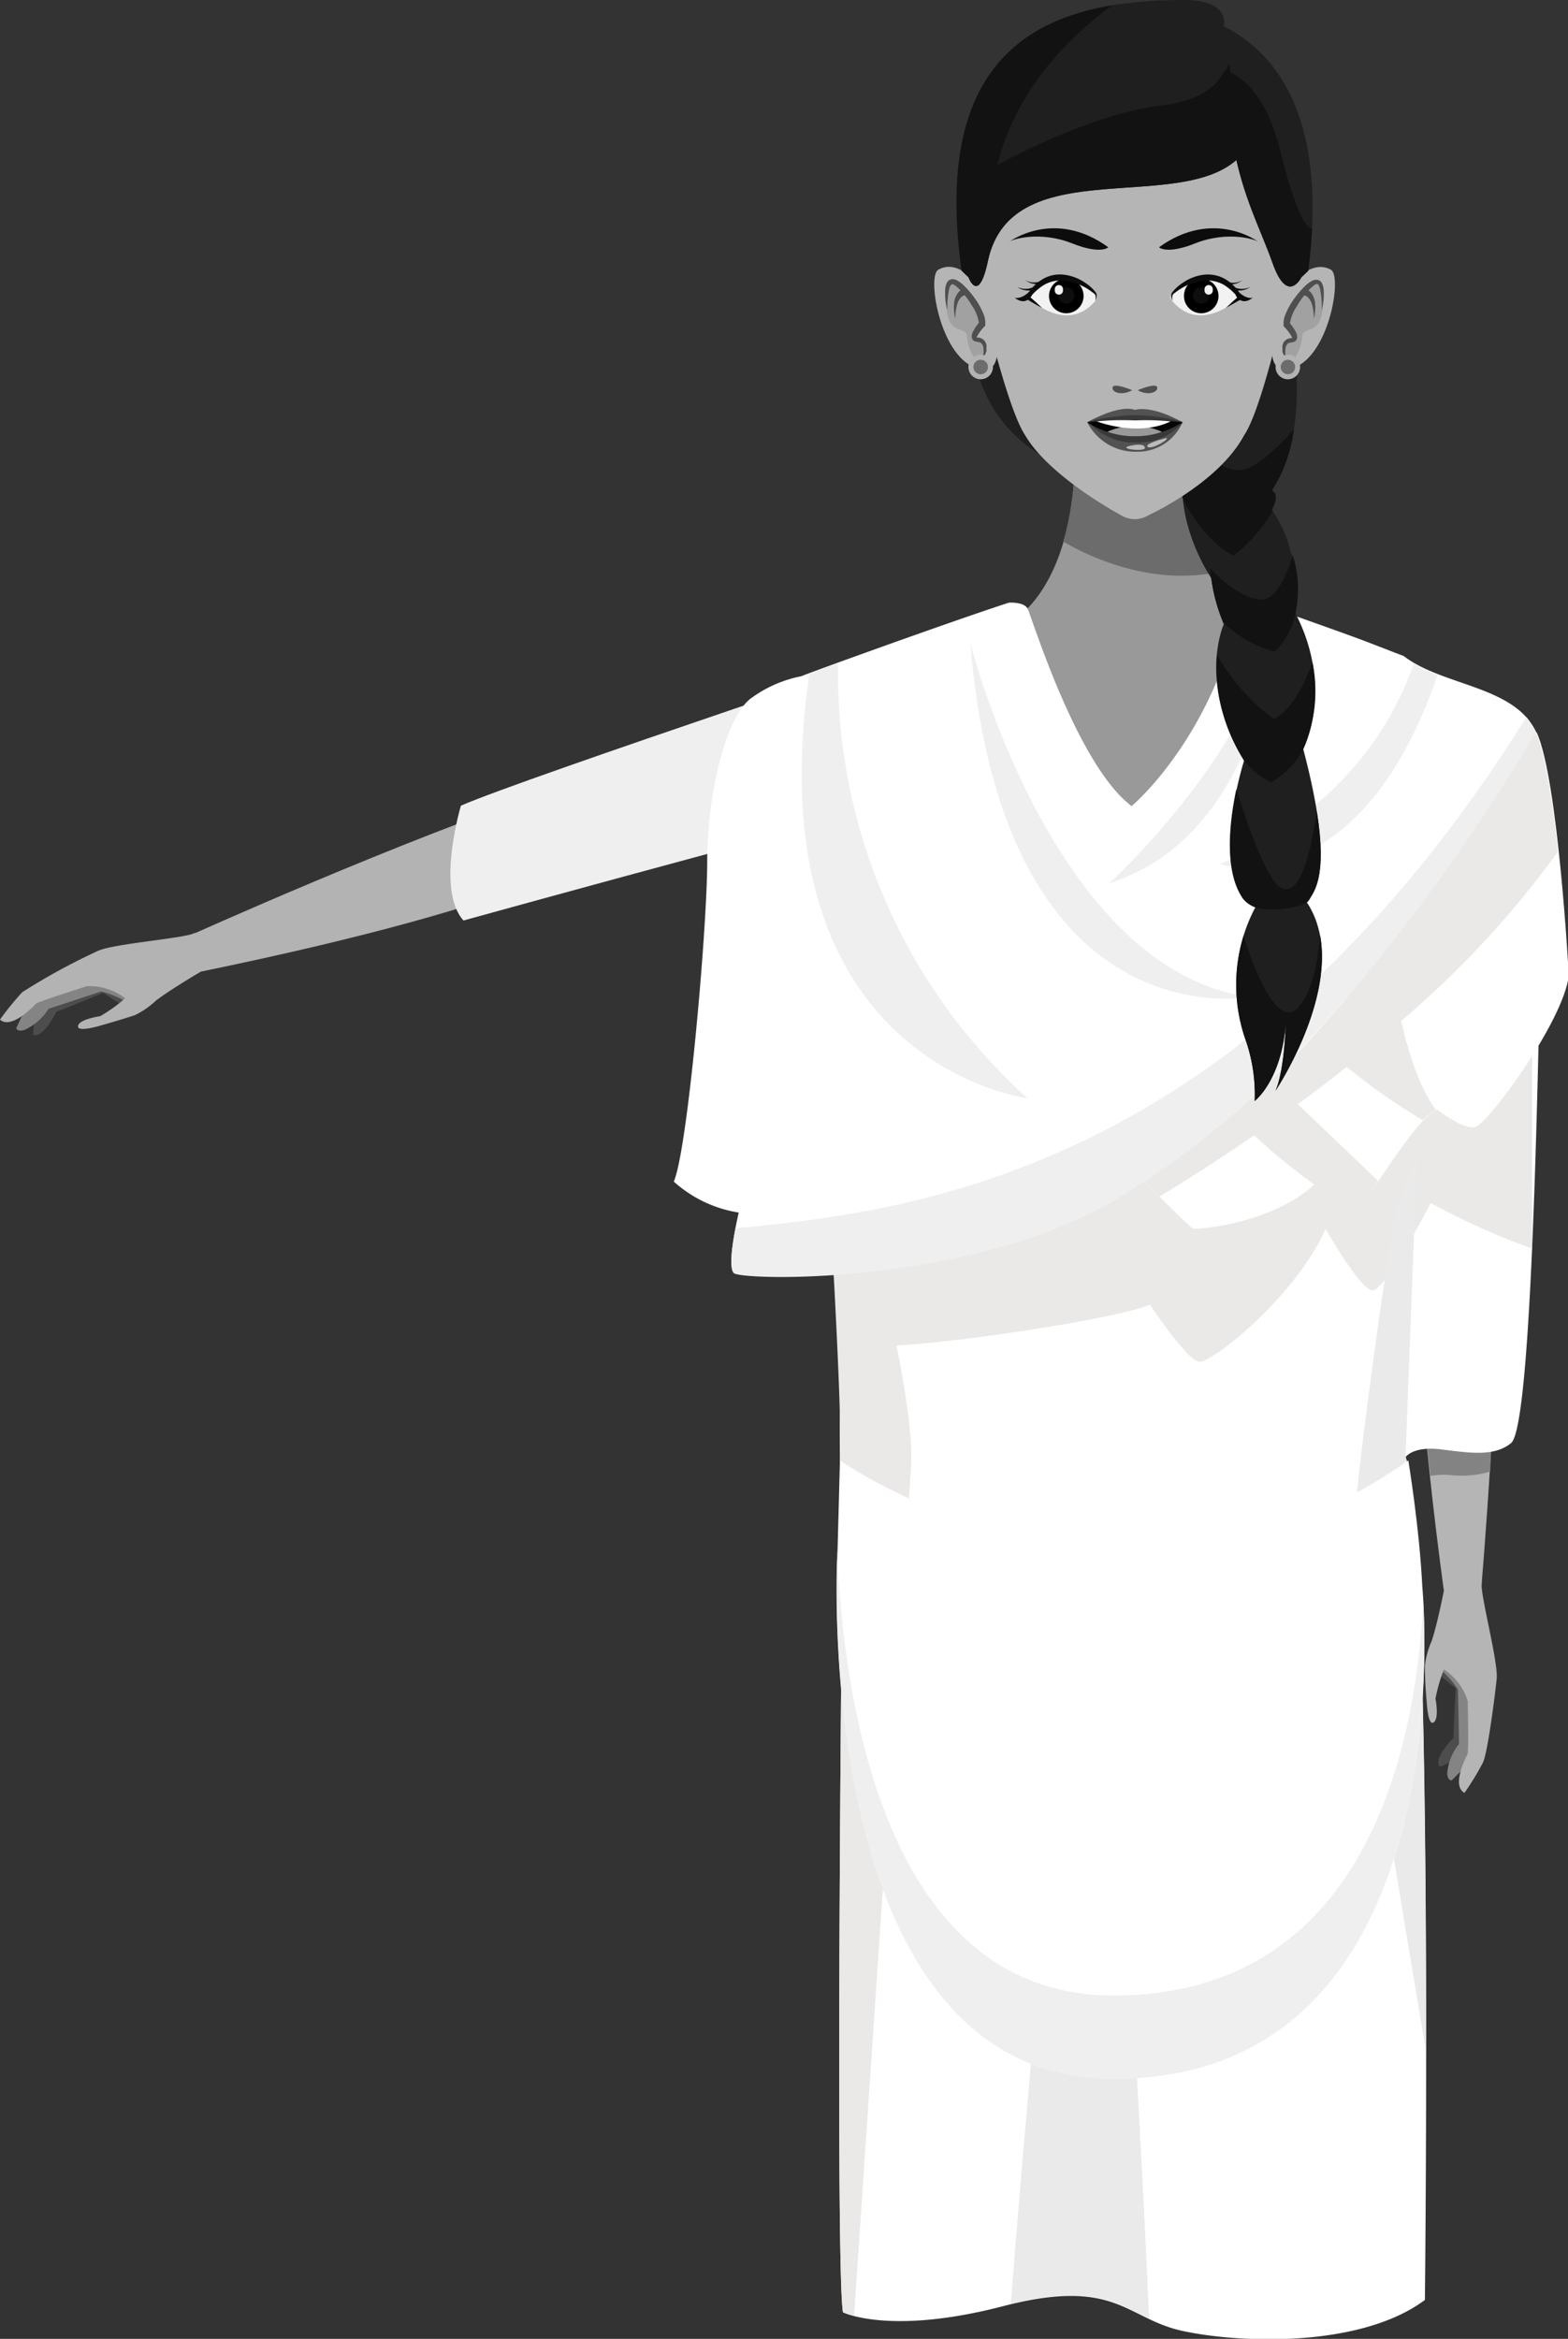 <svg xmlns="http://www.w3.org/2000/svg" viewBox="0 0 140.7 209.8"><rect x="0" y="0" width="140.7" height="209.8" fill="#333333" stroke="none"/><defs><style>.cls-1{fill:#b3b3b3;}.cls-2{fill:#4d4d4d;}.cls-3{fill:#848484;}.cls-4{fill:#efefef;}.cls-5{fill:#b5b5b5;}.cls-15,.cls-6{fill:#838383;}.cls-7{fill:#999;}.cls-8{fill:#fff;}.cls-9{fill:#eae9e8;}.cls-10{fill:#6c6c6c;}.cls-11{fill:#d4d4d4;}.cls-12{fill:#eaeaea;}.cls-13{fill:#1f1f1f;}.cls-14{fill:#121212;}.cls-15{opacity:0.4;}.cls-16{fill:#4f4f4f;}.cls-17{fill:#f2f2f2;}.cls-18{fill:#0e0e0e;}.cls-19{fill:#0c0c0c;}.cls-20{fill:#525252;}.cls-21{fill:#393939;}.cls-22{fill:#050505;}.cls-23{fill:#bbb;}</style></defs><g id="Layer_2" data-name="Layer 2"><g id="_13March-Khadi02-Base" data-name="13March-Khadi02-Base"><path class="cls-1" d="M16.85,84s19.41-8.77,32.94-13.22c0,0,7.26-2.3,10.9-3.86s25.9-12.2,31.32-10c4.07,1.65,6.93,7.5,6.93,7.5L82.38,70.23s-21.2,4-25.42,5.19-7.88,5.34-39,11.75Z"/><path class="cls-2" d="M10.83,90.07l-1.58-1s-3.76,1.55-4.19,1.68c0,0-1.2,2.47-2.08,2.06a7.81,7.81,0,0,1,.58-2.93c.52-.73,6-2,6-2L12,89.51Z"/><path class="cls-3" d="M1.46,92.22s.05.36.73.17a5,5,0,0,0,2.17-1.9S8.88,89,9.08,88.94a8.19,8.19,0,0,1,2.19.89c1,.48.74-.3.74-.3l-1.6-2.12s-3.22,0-3.29,0L2.73,89.48Z"/><path class="cls-1" d="M18,87.17s-2.66,1.56-4,2.58a7.71,7.71,0,0,1-1.89,1.31C11,91.42,10,91.72,9,92c0,0-2,.61-2,.08s1.27-.81,2-.93a14.43,14.43,0,0,0,2.23-1.6,5.28,5.28,0,0,0-3.43-1.09S3.89,89.71,3.26,90c0,0-2.2,2.44-3.26,1.46A25.17,25.17,0,0,1,2,89a56.51,56.51,0,0,1,6.78-3.7c1.38-.65,7.61-1.11,8.62-1.58S18,87.17,18,87.17Z"/><path class="cls-4" d="M97.78,61.11s-4.61-6.82-11.26-4.48c0,0-39.72,13.24-45.16,15.64,0,0-2.27,7.55.23,10.3,0,0,43-11.89,46.42-12.2S97.78,61.11,97.78,61.11Z"/><path class="cls-5" d="M135.4,71.12H124.29v6.13s3.19,21,3.47,25.34-2.39,9.07,1.8,40.1h3.34s1.82-20.92,1.54-34.95c0,0-.23-7.51,0-11.4C134.65,93.51,136.09,80,135.4,71.12Z"/><path class="cls-6" d="M134,127.25h-6.15c.14,1.6.31,3.31.5,5.15a6.72,6.72,0,0,1,1.63-.1,9.52,9.52,0,0,0,3.74-.29C133.77,130.51,133.87,128.91,134,127.25Z"/><path class="cls-2" d="M129.2,150.28l1.42,1.16s-.21,4-.19,4.44c0,0-1.91,1.92-1.23,2.6a7.69,7.69,0,0,0,2.53-1.49c.51-.73-.11-6.22-.11-6.22l-2.27-1.72Z"/><path class="cls-3" d="M130.26,159.7s-.35.07-.4-.62a4.87,4.87,0,0,1,1.06-2.64s-.08-4.7-.11-4.9a7.64,7.64,0,0,0-1.53-1.75c-.79-.78,0-.78,0-.78l2.48.79s1.1,3,1.1,3.06-.51,4.77-.51,4.77Z"/><path class="cls-5" d="M129.56,142.69s-.58,3-1.1,4.53a7.52,7.52,0,0,0-.6,2.19c0,1.14.06,2.15.16,3.24,0,0,.1,2.07.57,1.88s.35-1.45.22-2.18a15.57,15.57,0,0,1,.75-2.6,5.23,5.23,0,0,1,2.14,2.83s.1,4,0,4.73c0,0-1.55,2.85-.29,3.51a24,24,0,0,0,1.66-2.72c.42-.88,1.08-6,1.23-7.51s-1.45-7.44-1.35-8.54S129.56,142.69,129.56,142.69Z"/><path class="cls-7" d="M116.6,115.81C111.77,105.62,118.68,94,118.68,94c8.7-13,8.47-27.2,8.47-30.72,0-3.25-.69-3.92-.69-3.92-1.93-.67-14.11-4.19-14.11-4.19l-11,0H90.32s-12.07,3.5-14,4.17c0,0-.7.67-.69,3.92,0,3.52-.23,17.7,8.47,30.72,0,0,6.91,11.62,2.08,21.81-2.92,6.18-5.31,12.25-6.11,16.68a131.36,131.36,0,0,0-.25,38.42c2,13.91,5.63,26.26,5.44,31.44h32.25c-.19-5.18,3.44-17.53,5.43-31.44a131,131,0,0,0-.25-38.42C121.91,128.06,119.52,122,116.6,115.81Z"/><path class="cls-8" d="M75.64,97.88S75.28,121,75.37,131a24,24,0,0,1,.27,5.54c-.1,4.17-.7,66.57,0,70.88,0,0,4.21,2.09,14.36-.55s11,1.11,16.12,2.22,15.95,1.53,21.74-2.78c0,0,.77-68.24-1.73-75.61,0,0,.65-1,3.17-.69s4.76.69,6.29-.56,2.22-22.23,2.63-43.5Z"/><path class="cls-9" d="M74.76,113.49s.85,15,.61,17.47a24,24,0,0,1,.27,5.54c-.1,4.17-.7,66.57,0,70.88a5.12,5.12,0,0,0,1,.33c.81-12,4.86-71.9,5.12-76.4.3-5-3-18.23-3-18.23Z"/><path class="cls-9" d="M75.58,101.78c0,3.94-.13,10.29-.18,16.43a.84.84,0,0,1,.24-.16,7.6,7.6,0,0,0,2,2.51c1.25.93,21.88-2,25.55-3.52,0,0,3.31,5,4.42,5.11s8.58-5.73,11.34-11.92c0,0,3.12,5.52,4.23,5.52s5.2-7.83,5.2-7.83a65.93,65.93,0,0,0,9.1,4.08v-.1c0-.34,0-.68,0-1,0-.11,0-.22,0-.33,0-.36,0-.73,0-1.1v-.34c0-.29,0-.59,0-.89,0-.12,0-.24,0-.37,0-.35,0-.72,0-1.08,0-.15,0-.3,0-.46l0-1,0-.53,0-.87c0-.16,0-.31,0-.46,0-.38,0-.75,0-1.13v-.47l0-.91c0-.13,0-.26,0-.39l0-1.18c0-.16,0-.32,0-.48l0-1.21v-.29l0-1.11c0-.12,0-.24,0-.36,0-.44,0-.87,0-1.31v-.29l0-1.34V93c0-.5,0-1,0-1.49v-.15c0-1,0-2.07.07-3.11Z"/><path class="cls-7" d="M106.66,39.62H96.46c.25,13.47-5.93,16.26-5.93,16.26a12.71,12.71,0,0,0,22.06,0S106.41,53.09,106.66,39.62Z"/><path class="cls-10" d="M108.76,51.42a23.41,23.41,0,0,1-2.06-9H96.41a27,27,0,0,1-1,6.16C97.84,50,103,52.38,108.76,51.42Z"/><path class="cls-8" d="M101.54,72.31c-4.94-3.73-9-17.12-9.34-17.73s-1.67-.52-1.67-.52c-5.15,1.67-18,6.32-18.63,6.6a11.27,11.27,0,0,0-4.54,2c-2.22,1.67-3.9,8.58-3.9,14.61s-1.76,25.94-3,28.72a11.35,11.35,0,0,0,5.83,2.78s-1.11,4.63-.46,5.37,23.87,1.24,36.79-8.21c0,0,4.13,4.17,4.41,4.26s7-.37,10.93-4c0,0,3,1.86,4,1.67s4.82-7.5,7-8.34c0,0,2.23,1.76,3.34,1.58s8-9.55,8.43-13.62c0,0-.95-17.64-2.89-21.81s-8.36-4.11-11.88-6.82l-3.29-1.27c-1.2-.47-7.35-2.66-10-3.56-.75-.13-1.23-.23-1.47.81C108.55,66.48,101.54,72.31,101.54,72.31Z"/><path class="cls-4" d="M129,60.53a16.22,16.22,0,0,1-2.14-1c-2,5.75-6.63,13.13-17.38,18C109.52,77.57,122,81,129,60.53Z"/><path class="cls-4" d="M140.7,87.52s-.95-17.64-2.89-21.81a7.66,7.66,0,0,0-.84-1.39C111,105.89,80.92,108.68,66,110.19c-.28,1.43-.59,3.51-.17,4,.65.74,23.87,1.24,36.79-8.21,0,0,4.13,4.17,4.41,4.26s7-.37,10.93-4l.2.13c7.13-4.74,14.1-9.39,20.42-13.66A16.07,16.07,0,0,0,140.7,87.52Z"/><path class="cls-11" d="M98.15,108.68l-.54.27.55-.27Z"/><path class="cls-8" d="M102.72,106c.5.5,4.09,4.11,4.35,4.2s7-.37,10.93-4c0,0,3,1.86,4,1.67s4.82-7.5,7-8.34c0,0,2.23,1.76,3.34,1.58s8-9.55,8.43-13.62c0,0-.95-17.64-2.89-21.81C137.81,65.71,121.71,93.88,102.72,106Z"/><path class="cls-9" d="M139.8,76.39c-.47-4.4-1.14-8.84-2-10.68a174,174,0,0,1-16.39,23.11l-1,1.21-.14.16c-.36.42-.73.83-1.1,1.25h0A82.63,82.63,0,0,1,102.72,106l1.33,1.33c2-1.21,5-3.09,8.49-5.49a52.37,52.37,0,0,0,5.41,4.42l0,0s3,1.86,4,1.67c.33-.06,1-.87,1.71-2l-7.21-6.89c1.43-1,2.9-2.16,4.39-3.34a56.05,56.05,0,0,0,6.84,4.79,4.09,4.09,0,0,1,1.17-.91c-1.48-2-2.49-5.2-3.12-8A86.14,86.14,0,0,0,139.8,76.39Z"/><path class="cls-4" d="M92.2,98.51a51.37,51.37,0,0,1-17-39.05l-2.57.94C67.54,95.49,92.2,98.51,92.2,98.51Z"/><path class="cls-12" d="M90.7,206.65c7.26-1.75,9.5-.05,12.41,1.33-.44-9.93-2.63-57.45-5-61.1S91.56,195.81,90.7,206.65Z"/><path class="cls-12" d="M127.15,103.7l-2,5s-4.4,28.56-3.9,33.59c.38,3.81,4.67,29.53,6.71,41.74,0-20.61-.28-48.76-1.84-53.35Z"/><path class="cls-4" d="M87.07,57.69S94.45,87,112.14,89.43C112.14,89.43,90.05,93.69,87.07,57.69Z"/><path class="cls-13" d="M113.08,80.62a14.86,14.86,0,0,0-1.25,12.83,15,15,0,0,1,.76,5.31s2.39-1.83,2.78-6.91c0,0-.1,4.17-.92,6,0,0,7.29-10.89,2.59-17.23Z"/><path class="cls-4" d="M99.55,79.23s13.14-12,15.09-24.06C114.64,55.17,113.71,74.72,99.55,79.23Z"/><path class="cls-13" d="M87.35,31.32A12.43,12.43,0,0,0,95,41.61c7.44,3.42-1.44-10.29-1.44-10.29"/><path class="cls-13" d="M116.22,32s1,7.47-2.09,12c0,0,.81.26,0,1.74,0,0,2.66,3.62,1.44,6.39s-2.83,3.47-4.72,2.2-4.91-6.36-4.74-10.85,6.09-12.19,6.09-12.19Z"/><path class="cls-14" d="M111.35,42.16a2.76,2.76,0,0,1-2.53-1.25l-2.55,1.41a6.39,6.39,0,0,0-.16,1.19c0,.37,0,.75,0,1.13l.06.21s1.8,3.59,4.49,5a13.53,13.53,0,0,0,3.53-4l-.08-.11c.81-1.48,0-1.74,0-1.74a13.13,13.13,0,0,0,2-5.52C115.6,39.11,112.94,42.07,111.35,42.16Z"/><path class="cls-5" d="M88.39,26.36S86.3,23,84.2,24.19c-1.18.64.49,9.58,4.61,8.89,0,0,.72-.29.68-1.74Z"/><path class="cls-15" d="M85.23,25.26s-1,3.52.69,4.24c0,0,.87.21.84.59s.51,2.85,1.41,2c0,0,.67-1.18-.27-1.55s-.3-.42.38-1.37C88.28,29.16,86.64,24.92,85.23,25.26Z"/><path class="cls-16" d="M85,27.83a6,6,0,0,1-.18-1.95,1.52,1.52,0,0,1,.15-.52.56.56,0,0,1,.6-.31.85.85,0,0,1,.29.09,2.52,2.52,0,0,1,.24.15,2.6,2.6,0,0,1,.4.33,8.72,8.72,0,0,1,1.24,1.54,5.76,5.76,0,0,1,.46.89,2.15,2.15,0,0,1,.21,1.08v.09l-.07.06a4.28,4.28,0,0,0-.6.78.63.63,0,0,0-.08.17c0,.06,0,0,0,.05s0,0,.18,0l.26.09a1.23,1.23,0,0,1,.28.24,1.6,1.6,0,0,1,.13.3,1,1,0,0,1,0,.3,1.45,1.45,0,0,1,0,.29.82.82,0,0,1-.1.26.79.79,0,0,1-.15.25.91.91,0,0,1-.43.32,1,1,0,0,0,.33-.39.5.5,0,0,0,.09-.23.53.53,0,0,0,0-.25,1,1,0,0,0-.06-.46,1.45,1.45,0,0,0-.1-.18c-.06,0-.07-.07-.12-.1l-.27-.06a.73.73,0,0,1-.32-.09.48.48,0,0,1-.18-.43.76.76,0,0,1,.08-.33,4.06,4.06,0,0,1,.64-.95l-.07.15a3.77,3.77,0,0,0-.63-1.59A7.7,7.7,0,0,0,86.14,26c-.1-.11-.21-.2-.32-.3a1.08,1.08,0,0,0-.31-.2c-.09,0-.12,0-.2.08a1.67,1.67,0,0,0-.15.38A9,9,0,0,0,85,27.83Z"/><path class="cls-16" d="M85.73,28.6a4.12,4.12,0,0,1-.12-1.37,1.78,1.78,0,0,1,.38-1,1.17,1.17,0,0,1,.43-.32l.19.56a1.1,1.1,0,0,0-.28.12,1.38,1.38,0,0,0-.43.68A4.29,4.29,0,0,0,85.73,28.6Z"/><path class="cls-5" d="M115.23,26.36s2.09-3.32,4.19-2.17c1.18.64-.49,9.58-4.61,8.89,0,0-.71-.29-.68-1.74Z"/><path class="cls-15" d="M118.39,25.26s1,3.52-.69,4.24c0,0-.87.21-.84.59s-.51,2.85-1.41,2c0,0-.67-1.18.28-1.55s.29-.42-.38-1.37C115.35,29.16,117,24.92,118.39,25.26Z"/><path class="cls-16" d="M118.61,27.83a9,9,0,0,0-.15-1.89,1.67,1.67,0,0,0-.15-.38c-.08-.11-.11-.1-.2-.08a1.08,1.08,0,0,0-.31.2c-.11.1-.22.19-.32.3a7.7,7.7,0,0,0-1.11,1.49,3.77,3.77,0,0,0-.63,1.59l-.07-.15a4.21,4.21,0,0,1,.64.94.85.85,0,0,1,.08.34.45.45,0,0,1-.18.43.73.73,0,0,1-.32.09l-.26.06c-.06,0-.07.07-.13.1a1.45,1.45,0,0,0-.1.18,1,1,0,0,0-.06.46.53.53,0,0,0,0,.25.5.5,0,0,0,.09.23,1,1,0,0,0,.33.39.91.91,0,0,1-.43-.32.79.79,0,0,1-.15-.25.82.82,0,0,1-.1-.26,1.45,1.45,0,0,1,0-.29,1,1,0,0,1,0-.3,1.6,1.6,0,0,1,.13-.3,1.09,1.09,0,0,1,.29-.24l.25-.09c.16,0,.15,0,.18,0s0,0,0-.05a.63.63,0,0,0-.08-.17,3.88,3.88,0,0,0-.6-.78l-.07-.06v-.09a2.15,2.15,0,0,1,.21-1.08,5.76,5.76,0,0,1,.46-.89,8.72,8.72,0,0,1,1.24-1.54,2.6,2.6,0,0,1,.4-.33,2.52,2.52,0,0,1,.24-.15.85.85,0,0,1,.29-.09.55.55,0,0,1,.6.31,1.52,1.52,0,0,1,.15.52A6,6,0,0,1,118.61,27.83Z"/><path class="cls-16" d="M117.89,28.6a4,4,0,0,0-.17-1.31,1.38,1.38,0,0,0-.43-.68,1,1,0,0,0-.28-.12l.19-.56a1.25,1.25,0,0,1,.44.32,1.85,1.85,0,0,1,.37,1A4.12,4.12,0,0,1,117.89,28.6Z"/><path class="cls-5" d="M100.69,46.27S94.24,42.86,92,39.06c-1.81-2.67-4.6-14.88-4.83-17l0-.21a.5.5,0,0,0,0-.11h0c0-.44-.07-.88-.07-1.33a14.74,14.74,0,0,1,29.47,0c0,.53,0,1.05-.08,1.57h0s-2.86,14.14-4.85,17.06c-2.33,4.35-8.65,7.21-8.65,7.21A2.29,2.29,0,0,1,100.69,46.27Z"/><path class="cls-17" d="M98.28,27a.53.53,0,0,0,.12-.57c-.1-.4-3.73-3.44-6.15.26C92.25,26.7,95.68,30.06,98.28,27Z"/><path d="M97.23,26.51A1.55,1.55,0,1,1,95.68,25,1.54,1.54,0,0,1,97.23,26.51Z"/><path class="cls-18" d="M96.41,26.51a.73.73,0,1,1-.73-.73A.73.73,0,0,1,96.41,26.51Z"/><path class="cls-19" d="M93.51,27.63c-.46-.25-.92-.51-1.36-.79L92,26.76l.08-.15a4.07,4.07,0,0,1,1.38-1.51,3.05,3.05,0,0,1,2-.46,4.21,4.21,0,0,1,1.92.73,4,4,0,0,1,.77.65c.1.14.26.25.26.48a1.14,1.14,0,0,1-.11.49,1.8,1.8,0,0,0,0-.47c0-.12-.17-.22-.29-.31a5.16,5.16,0,0,0-.8-.51,5,5,0,0,0-1.77-.54,3.16,3.16,0,0,0-1.73.38,4.91,4.91,0,0,0-1.37,1.25l0-.22C92.74,26.9,93.13,27.26,93.51,27.63Z"/><path class="cls-17" d="M95.38,26a.37.37,0,1,1-.73,0,.37.37,0,1,1,.73,0Z"/><path class="cls-19" d="M92.58,26.51s-.5,1-1.53.2c0,0,.71.22,1.57-.84Z"/><path class="cls-19" d="M91.27,25.74a1.76,1.76,0,0,0,.85.17,1.39,1.39,0,0,0,.56-.14l.23-.13.14.24-.28.11a1.68,1.68,0,0,1-.65.06A1.74,1.74,0,0,1,91.27,25.74Z"/><path class="cls-19" d="M92,25.12a1.46,1.46,0,0,0,.74.22,1.53,1.53,0,0,0,.51-.07l.22-.08.1.26a2,2,0,0,1-.84,0A1.51,1.51,0,0,1,92,25.12Z"/><path class="cls-19" d="M99.45,22.18s-.66.68-3.25-.35c-2.86-1.14-5.45-.38-5.7-.1C90.5,21.73,94.55,18.63,99.45,22.18Z"/><path class="cls-17" d="M105.19,27a.53.53,0,0,1-.12-.57c.1-.4,3.73-3.44,6.15.26C111.22,26.7,107.79,30.06,105.19,27Z"/><path d="M106.24,26.51A1.55,1.55,0,1,0,107.79,25,1.54,1.54,0,0,0,106.24,26.51Z"/><path class="cls-18" d="M107.06,26.51a.73.73,0,0,0,1.46,0,.73.73,0,0,0-1.46,0Z"/><path class="cls-19" d="M110,27.63c.38-.37.76-.73,1.17-1.06l0,.22a5.06,5.06,0,0,0-1.37-1.25,3.16,3.16,0,0,0-1.73-.38,5,5,0,0,0-1.77.54,5.16,5.16,0,0,0-.8.51c-.12.09-.28.19-.29.31a1.8,1.8,0,0,0,0,.47,1.31,1.31,0,0,1-.12-.49c0-.23.17-.34.27-.48a4,4,0,0,1,.77-.65,4.21,4.21,0,0,1,1.92-.73,3.12,3.12,0,0,1,2,.46,4.15,4.15,0,0,1,1.38,1.51l.08.15-.12.08C110.88,27.12,110.42,27.38,110,27.63Z"/><path class="cls-17" d="M108.09,26a.37.37,0,1,0,.73,0,.37.37,0,1,0-.73,0Z"/><path class="cls-19" d="M110.89,26.51s.5,1,1.52.2c0,0-.7.22-1.56-.84Z"/><path class="cls-19" d="M112.2,25.74a1.74,1.74,0,0,1-.85.31,1.68,1.68,0,0,1-.65-.06l-.28-.11.14-.24.22.13a1.49,1.49,0,0,0,.57.14A1.8,1.8,0,0,0,112.2,25.74Z"/><path class="cls-19" d="M111.48,25.12a1.57,1.57,0,0,1-.73.36,2,2,0,0,1-.84,0l.1-.26.21.08a1.57,1.57,0,0,0,.51.07A1.47,1.47,0,0,0,111.48,25.12Z"/><path class="cls-19" d="M104,22.18s.66.68,3.25-.35c2.86-1.14,5.45-.38,5.7-.1C113,21.73,108.92,18.63,104,22.18Z"/><path class="cls-16" d="M101.59,35s-1.69-.72-1.76-.24S100.77,35.5,101.59,35Z"/><path class="cls-16" d="M102.09,35s1.69-.72,1.75-.24S102.9,35.5,102.09,35Z"/><path class="cls-20" d="M97.56,37.88s2.82-1.63,4.28-1.11c0,0,1.39-.5,4.27,1.11a4.37,4.37,0,0,1-4,2.64A4.86,4.86,0,0,1,97.56,37.88Z"/><path class="cls-21" d="M106.11,37.89h0L106,37.8a17.93,17.93,0,0,0-4.13-.56,19.74,19.74,0,0,0-4.08.53l-.2.11h8.55Z"/><path class="cls-21" d="M97.8,38A5.55,5.55,0,0,0,102,39.7a5.26,5.26,0,0,0,4.15-1.82Z"/><path class="cls-22" d="M101.84,37.7a31.89,31.89,0,0,0-4.28.18,7.94,7.94,0,0,0,8.55,0A31.72,31.72,0,0,0,101.84,37.7Z"/><path class="cls-7" d="M99.37,38.73a7.1,7.1,0,0,0,2.47.4,7,7,0,0,0,2.43-.39A5.93,5.93,0,0,0,99.37,38.73Z"/><path class="cls-23" d="M104.64,39.29s-2,.5-1.66.79S105.07,39.34,104.64,39.29Z"/><path class="cls-23" d="M102.72,40.12s0-.41-1.31-.13S103,40.58,102.72,40.12Z"/><path class="cls-1" d="M89.1,32.92a1.1,1.1,0,1,1-1.1-1.1A1.09,1.09,0,0,1,89.1,32.92Z"/><path class="cls-10" d="M88.65,32.92a.65.65,0,1,1-.65-.65A.65.65,0,0,1,88.65,32.92Z"/><path class="cls-1" d="M116.66,32.92a1.1,1.1,0,1,1-1.09-1.1A1.09,1.09,0,0,1,116.66,32.92Z"/><circle class="cls-10" cx="115.57" cy="32.92" r="0.65"/><path class="cls-13" d="M86.91,24.88s.9,2.5,1.74-1.48c2.16-10.08,17.85-3.83,22.83-9.59L109.81,2.34S110.49,0,106.24,0C94.65,0,83.4,3.57,86.29,24.28Z"/><path class="cls-13" d="M116.77,24.88s-1.24,2.53-2.59-1.31c-1.14-3.25-2.55-5.69-3.46-10.25l-8.88-9.89A3,3,0,0,1,105.27,1c3.16.4,14.77,2.87,12.12,23.3Z"/><path class="cls-14" d="M114.18,23.57c1.35,3.84,2.59,1.31,2.59,1.31l.62-.6c.17-1.34.28-2.59.34-3.77-.74-.08-1.8-2.71-2.81-6.86-1.66-6.79-5-7.3-5-7.3L108.09,9l.06,1.47,2.57,2.86C111.63,17.88,113,20.32,114.18,23.57Z"/><path class="cls-8" d="M98.42,37.8h0s3.66,1.43,6.62,0h0a22.66,22.66,0,0,0-3.2-.09A24.14,24.14,0,0,0,98.42,37.8Z"/><path class="cls-13" d="M116.94,67.18s2.82-5.4-.72-12.21c0,0,1.16-5.35-1.75-6.79l-.09,0a2.7,2.7,0,0,1,0,.28,2.55,2.55,0,0,1-.4,1,2.9,2.9,0,0,1-1.11,1.06,3.15,3.15,0,0,1-1.57.38,5.23,5.23,0,0,1-1.11-.17,2.51,2.51,0,0,1-1.53-1.24l-.12,0A16.4,16.4,0,0,0,109.81,56s-2.39,5.24,1.82,12.24c0,0-2.68,8.33-.18,12.23,0,0,.67,1.29,2.89,1.15,0,0,2.64,0,3.15-.92S119.79,78,116.94,67.18Z"/><path class="cls-14" d="M114.06,70.19a7.54,7.54,0,0,0,2.89-3s0,0,0,0a13,13,0,0,0,.82-7.79c-.68,1.89-1.82,4.28-3.47,5.1a18.27,18.27,0,0,1-5.1-5.8,15.51,15.51,0,0,0,2.44,9.51l0,.06A7.54,7.54,0,0,0,114.06,70.19Z"/><path class="cls-14" d="M117.49,80.66c.4-.7,1.61-2,.67-7.88-.67,4.52-1.67,7.63-3.22,6.86-1.24-.63-3-5.64-4-8.86-.59,2.78-1.13,7.13.48,9.65,0,0,.67,1.29,2.89,1.15C114.34,81.58,117,81.54,117.49,80.66Z"/><path class="cls-14" d="M116.25,55.05l0-.08a10.13,10.13,0,0,0-.24-5.11c-.58,1.81-1.56,4-2.89,3.93-1.55-.13-3.32-1.48-4.52-2.84a14.74,14.74,0,0,0,1.2,4.93,11.12,11.12,0,0,0,4.57,2.59A6.87,6.87,0,0,0,116.25,55.05Z"/><path class="cls-14" d="M111.4,13.31l-1.11-7.66c-.72,1.84-2.45,3.4-6,3.8-6.55.74-14.78,5.35-14.78,5.35C91.16,8,96,3.27,99.79.48c-8.89,1.48-15.85,7-13.5,23.8l.62.6s.9,2.5,1.74-1.48c2.08-9.71,16.73-4.27,22.24-9A10.64,10.64,0,0,0,111.4,13.31Z"/><path class="cls-14" d="M116.45,90.42c-1.86,1.94-4-3.63-4.86-6.49a15.11,15.11,0,0,0,.24,9.52,15,15,0,0,1,.76,5.31s2.39-1.83,2.78-6.91c0,0-.1,4.17-.92,6,0,0,5.18-7.74,4-14C118.26,86.22,117.76,89.05,116.45,90.42Z"/><path class="cls-8" d="M75.37,131s25.4,18,51,0c0,0,1,6,1.26,11.37,0,0,4.24,44.08-27.69,44.08-27.24,0-24.8-46.8-24.8-46.8Z"/><path class="cls-4" d="M99.9,179c-20.73,0-24.27-27.08-24.78-40l0,.68s-2.44,46.8,24.8,46.8c28.58,0,28.18-35.31,27.79-42.72C127.05,156.55,122.68,179,99.9,179Z"/></g></g></svg>